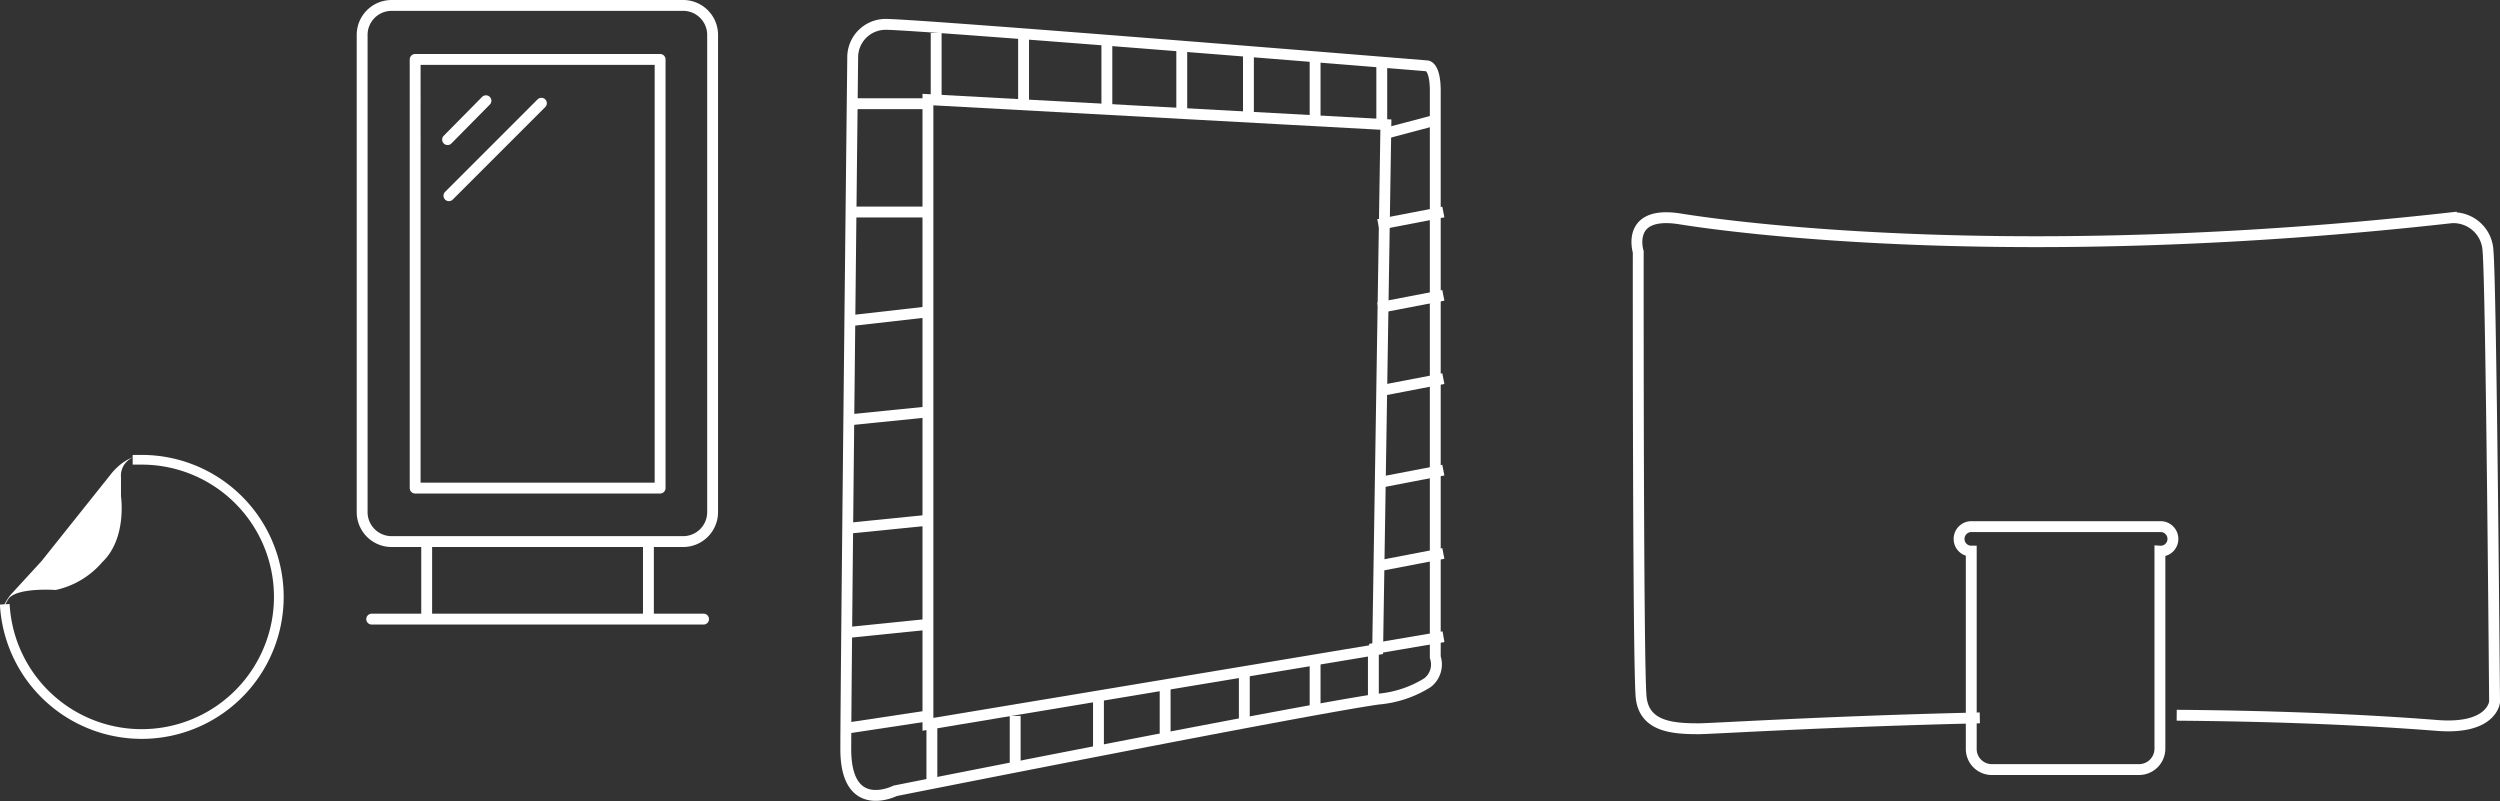 <svg id="Layer_1" data-name="Layer 1" xmlns="http://www.w3.org/2000/svg" xmlns:xlink="http://www.w3.org/1999/xlink" viewBox="0 0 151.87 48.66"><rect x="0" y="0" width="151.87" height="48.66" fill="#333333" stroke="none"/><defs><style>.cls-1,.cls-2,.cls-4,.cls-6{fill:none;}.cls-2,.cls-4,.cls-6{stroke:#fff;}.cls-2,.cls-6{stroke-width:0.66px;}.cls-3{clip-path:url(#clip-path);}.cls-4{stroke-width:0.59px;}.cls-5{fill:#fff;}.cls-6{stroke-linecap:round;stroke-linejoin:round;}</style><clipPath id="clip-path" transform="translate(0 0)"><rect class="cls-1" x="-0.16" y="-0.17" width="152.19" height="49.01"/></clipPath></defs><polygon class="cls-2" points="56.37 6.05 84.19 7.57 83.69 39.45 56.37 44 56.37 6.05"/><g class="cls-3"><path class="cls-2" d="M51.8,3.48a2,2,0,0,1,2-2C55.8,1.48,86.69,4,86.69,4s.5,0,.5,1.52v34.4a1.4,1.4,0,0,1-.47,1.55,6.68,6.68,0,0,1-3,1c-4.62.66-29.34,5.57-29.34,5.57s-3,1.52-3-2.53S51.8,3.48,51.8,3.48Z" transform="translate(0 0)"/></g><line class="cls-2" x1="56.87" y1="2" x2="56.87" y2="6.05"/><g class="cls-3"><line class="cls-2" x1="56.61" y1="43.75" x2="56.61" y2="47.8"/></g><line class="cls-2" x1="62.18" y1="2.26" x2="62.18" y2="6.31"/><line class="cls-2" x1="67.24" y1="2.51" x2="67.24" y2="6.56"/><line class="cls-2" x1="71.79" y1="2.76" x2="71.79" y2="6.81"/><line class="cls-2" x1="75.84" y1="3.02" x2="75.84" y2="7.06"/><line class="cls-2" x1="75.59" y1="40.96" x2="75.59" y2="44"/><line class="cls-2" x1="70.78" y1="41.72" x2="70.78" y2="44.76"/><line class="cls-2" x1="66.73" y1="42.48" x2="66.73" y2="45.52"/><line class="cls-2" x1="61.67" y1="43.49" x2="61.67" y2="46.53"/><line class="cls-2" x1="79.89" y1="3.27" x2="79.89" y2="7.32"/><line class="cls-2" x1="79.89" y1="39.95" x2="79.89" y2="43.24"/><line class="cls-2" x1="83.94" y1="3.52" x2="83.94" y2="7.57"/><line class="cls-2" x1="83.43" y1="39.45" x2="83.43" y2="42.48"/><line class="cls-2" x1="51.33" y1="32.11" x2="56.39" y2="31.6"/><line class="cls-2" x1="51.33" y1="25.53" x2="56.39" y2="25.02"/><line class="cls-2" x1="51.84" y1="19.46" x2="56.33" y2="18.95"/><line class="cls-2" x1="51.84" y1="12.88" x2="56.33" y2="12.88"/><line class="cls-2" x1="51.81" y1="6.3" x2="56.3" y2="6.3"/><line class="cls-2" x1="51.33" y1="38.44" x2="56.34" y2="37.93"/><line class="cls-2" x1="51.33" y1="44.25" x2="56.36" y2="43.49"/><line class="cls-2" x1="83.22" y1="39.44" x2="87.69" y2="38.68"/><line class="cls-2" x1="83.73" y1="34.38" x2="87.68" y2="33.62"/><line class="cls-2" x1="83.73" y1="29.32" x2="87.68" y2="28.56"/><line class="cls-2" x1="83.73" y1="23.76" x2="87.68" y2="23"/><line class="cls-2" x1="83.73" y1="18.7" x2="87.68" y2="17.94"/><line class="cls-2" x1="83.73" y1="13.64" x2="87.68" y2="12.88"/><line class="cls-2" x1="84.25" y1="8.08" x2="87.16" y2="7.31"/><g class="cls-3"><path class="cls-4" d="M.29,36.71a8.33,8.33,0,1,0,8.32-8.78H8.06" transform="translate(0 0)"/><path class="cls-5" d="M.52,36.37c.54-.7,2.86-.53,2.86-.53a5.15,5.15,0,0,0,2.83-1.69c1.52-1.44,1.14-4,1.14-4V29a1.2,1.2,0,0,1,1.07-1.3h.2s-.82-.12-1.8,1l-4.3,5.39L.63,36.15s-.53.67-.5,1.08a3.5,3.5,0,0,1,.39-.86" transform="translate(0 0)"/><path class="cls-2" d="M120.27,43.61c-9.27.21-16.27.66-17.09.66-1.57,0-3.28-.13-3.48-1.88s-.18-27.09-.18-27.09-.79-2.54,2.55-2,20.71,2.86,46.84-.07a2.1,2.1,0,0,1,2.23,2v0c.2,2.14.4,27.41.4,27.41s-.14,1.69-3.48,1.43c-5.12-.4-10.57-.58-15.83-.62" transform="translate(0 0)"/><path class="cls-2" d="M132,32.74a.75.75,0,0,0-.74-.75H119.75a.75.75,0,0,0-.74.75.74.74,0,0,0,.74.74v12A1.25,1.25,0,0,0,121,46.75h8.94a1.27,1.27,0,0,0,1.27-1.27v-12A.74.74,0,0,0,132,32.74Z" transform="translate(0 0)"/><path class="cls-6" d="M29.52,6.12,27.19,8.48M42.74,37.61H22.58m3.34-4.71v4.71M39.39,32.9v4.71m-14.17-34H40.1V29.65H25.22ZM22,31.1a1.79,1.79,0,0,0,1.77,1.8H41.52a1.79,1.79,0,0,0,1.77-1.8V2.1A1.79,1.79,0,0,0,41.52.33H23.8A1.79,1.79,0,0,0,22,2.14h0Z" transform="translate(0 0)"/></g><line class="cls-6" x1="32.89" y1="6.27" x2="27.27" y2="11.89"/></svg>